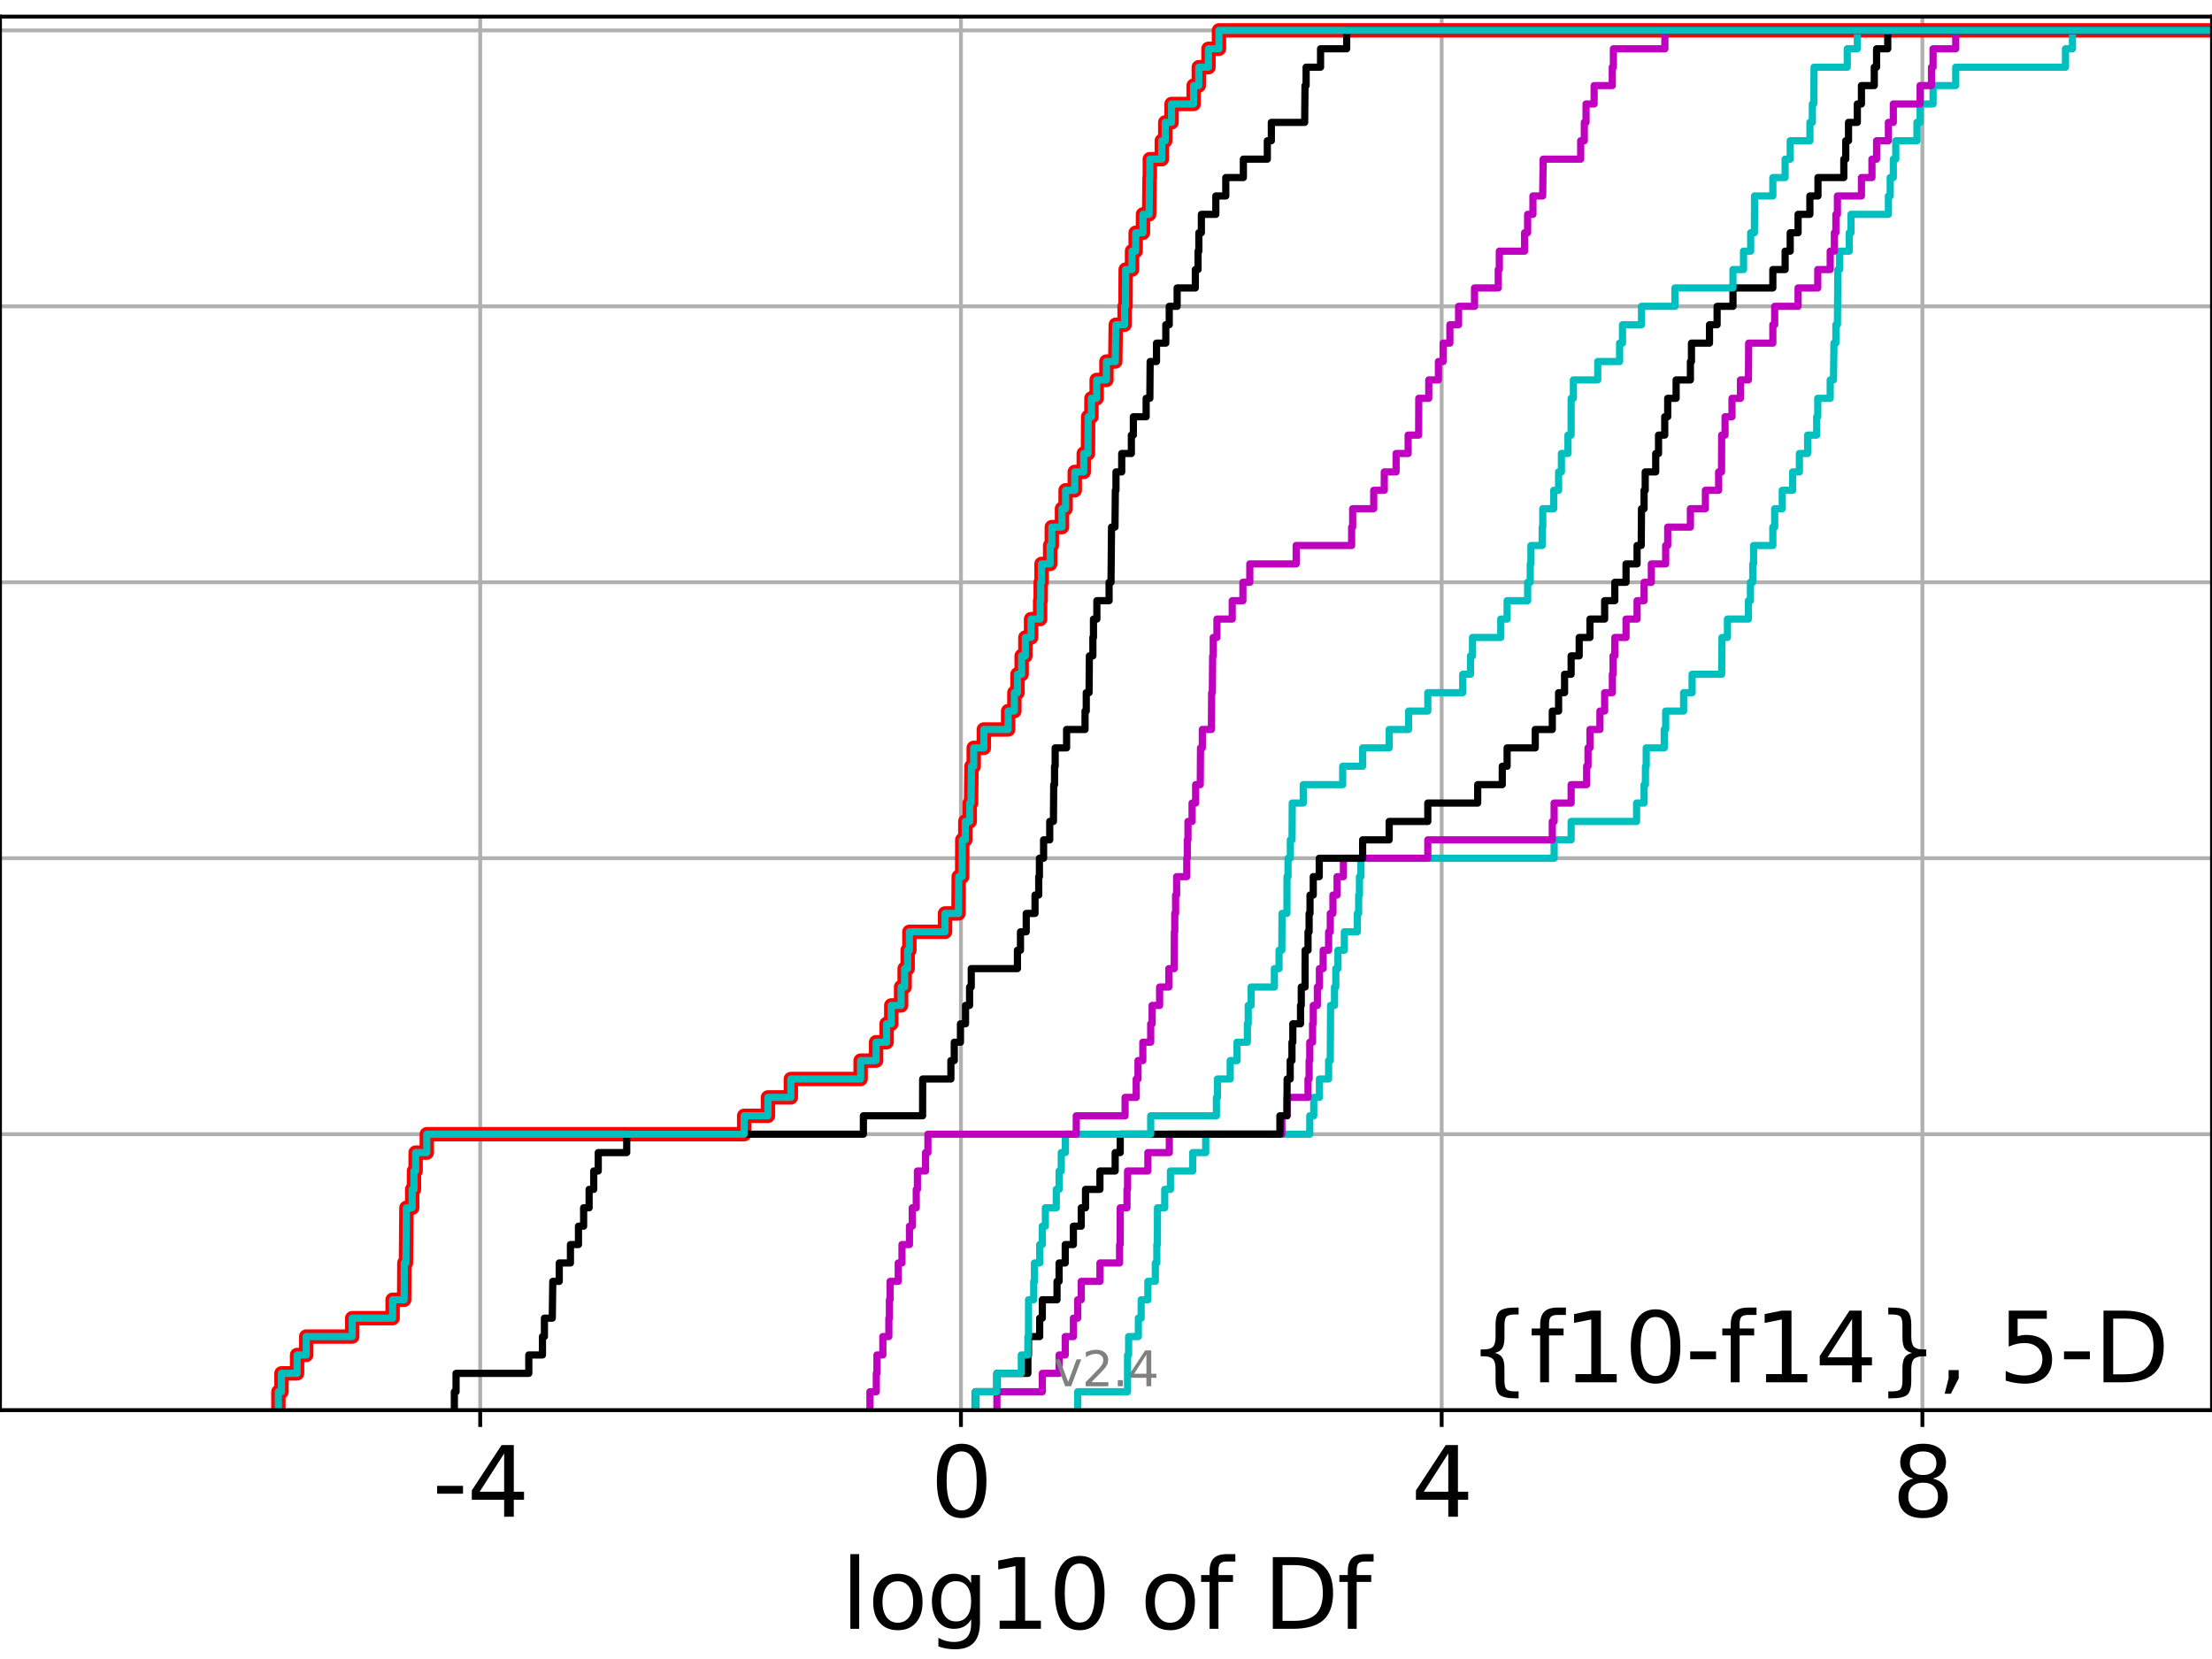<?xml version="1.0" encoding="utf-8" standalone="no"?>
<!DOCTYPE svg PUBLIC "-//W3C//DTD SVG 1.1//EN"
  "http://www.w3.org/Graphics/SVG/1.1/DTD/svg11.dtd">
<svg height="345.6pt" version="1.1" viewBox="0 0 460.8 345.6" width="460.8pt" xmlns="http://www.w3.org/2000/svg" xmlns:xlink="http://www.w3.org/1999/xlink">
 <defs>
  <style type="text/css">*{stroke-linecap:butt;stroke-linejoin:round;}</style>
 </defs>
 <g id="figure_1">
  <g id="patch_1">
   <path d="M 0 345.6 
L 460.8 345.6 
L 460.8 0 
L 0 0 
z
" style="fill:#ffffff;"/>
  </g>
  <g id="axes_1">
   <g id="patch_2">
    <path d="M 0 293.76 
L 460.8 293.76 
L 460.8 3.456 
L 0 3.456 
z
" style="fill:#ffffff;"/>
   </g>
   <g id="matplotlib.axis_1">
    <g id="xtick_1">
     <g id="line2d_1">
      <path clip-path="url(#p1ee7473527)" d="M 100.037 293.76 
L 100.037 3.456 
" style="fill:none;stroke:#b0b0b0;stroke-linecap:square;stroke-width:0.8;"/>
     </g>
     <g id="line2d_2">
      <defs>
       <path d="M 0 0 
L 0 3.5 
" id="m1dd30a733c" style="stroke:#000000;stroke-width:0.8;"/>
      </defs>
      <g>
       <use style="stroke:#000000;stroke-width:0.8;" x="100.037" xlink:href="#m1dd30a733c" y="293.76"/>
      </g>
     </g>
     <g id="text_1">
      <!-- -4 -->
      <g transform="translate(90.066 315.957)scale(0.2 -0.2)">
       <defs>
        <path d="M 313 2009 
L 1997 2009 
L 1997 1497 
L 313 1497 
L 313 2009 
z
" id="DejaVuSans-2d" transform="scale(0.016)"/>
        <path d="M 2419 4116 
L 825 1625 
L 2419 1625 
L 2419 4116 
z
M 2253 4666 
L 3047 4666 
L 3047 1625 
L 3713 1625 
L 3713 1100 
L 3047 1100 
L 3047 0 
L 2419 0 
L 2419 1100 
L 313 1100 
L 313 1709 
L 2253 4666 
z
" id="DejaVuSans-34" transform="scale(0.016)"/>
       </defs>
       <use xlink:href="#DejaVuSans-2d"/>
       <use x="36.084" xlink:href="#DejaVuSans-34"/>
      </g>
     </g>
    </g>
    <g id="xtick_2">
     <g id="line2d_3">
      <path clip-path="url(#p1ee7473527)" d="M 200.181 293.76 
L 200.181 3.456 
" style="fill:none;stroke:#b0b0b0;stroke-linecap:square;stroke-width:0.8;"/>
     </g>
     <g id="line2d_4">
      <g>
       <use style="stroke:#000000;stroke-width:0.8;" x="200.181" xlink:href="#m1dd30a733c" y="293.76"/>
      </g>
     </g>
     <g id="text_2">
      <!-- 0 -->
      <g transform="translate(193.819 315.957)scale(0.2 -0.2)">
       <defs>
        <path d="M 2034 4250 
Q 1547 4250 1301 3770 
Q 1056 3291 1056 2328 
Q 1056 1369 1301 889 
Q 1547 409 2034 409 
Q 2525 409 2770 889 
Q 3016 1369 3016 2328 
Q 3016 3291 2770 3770 
Q 2525 4250 2034 4250 
z
M 2034 4750 
Q 2819 4750 3233 4129 
Q 3647 3509 3647 2328 
Q 3647 1150 3233 529 
Q 2819 -91 2034 -91 
Q 1250 -91 836 529 
Q 422 1150 422 2328 
Q 422 3509 836 4129 
Q 1250 4750 2034 4750 
z
" id="DejaVuSans-30" transform="scale(0.016)"/>
       </defs>
       <use xlink:href="#DejaVuSans-30"/>
      </g>
     </g>
    </g>
    <g id="xtick_3">
     <g id="line2d_5">
      <path clip-path="url(#p1ee7473527)" d="M 300.326 293.76 
L 300.326 3.456 
" style="fill:none;stroke:#b0b0b0;stroke-linecap:square;stroke-width:0.8;"/>
     </g>
     <g id="line2d_6">
      <g>
       <use style="stroke:#000000;stroke-width:0.8;" x="300.326" xlink:href="#m1dd30a733c" y="293.76"/>
      </g>
     </g>
     <g id="text_3">
      <!-- 4 -->
      <g transform="translate(293.964 315.957)scale(0.2 -0.2)">
       <use xlink:href="#DejaVuSans-34"/>
      </g>
     </g>
    </g>
    <g id="xtick_4">
     <g id="line2d_7">
      <path clip-path="url(#p1ee7473527)" d="M 400.471 293.76 
L 400.471 3.456 
" style="fill:none;stroke:#b0b0b0;stroke-linecap:square;stroke-width:0.8;"/>
     </g>
     <g id="line2d_8">
      <g>
       <use style="stroke:#000000;stroke-width:0.8;" x="400.471" xlink:href="#m1dd30a733c" y="293.76"/>
      </g>
     </g>
     <g id="text_4">
      <!-- 8 -->
      <g transform="translate(394.108 315.957)scale(0.2 -0.2)">
       <defs>
        <path d="M 2034 2216 
Q 1584 2216 1326 1975 
Q 1069 1734 1069 1313 
Q 1069 891 1326 650 
Q 1584 409 2034 409 
Q 2484 409 2743 651 
Q 3003 894 3003 1313 
Q 3003 1734 2745 1975 
Q 2488 2216 2034 2216 
z
M 1403 2484 
Q 997 2584 770 2862 
Q 544 3141 544 3541 
Q 544 4100 942 4425 
Q 1341 4750 2034 4750 
Q 2731 4750 3128 4425 
Q 3525 4100 3525 3541 
Q 3525 3141 3298 2862 
Q 3072 2584 2669 2484 
Q 3125 2378 3379 2068 
Q 3634 1759 3634 1313 
Q 3634 634 3220 271 
Q 2806 -91 2034 -91 
Q 1263 -91 848 271 
Q 434 634 434 1313 
Q 434 1759 690 2068 
Q 947 2378 1403 2484 
z
M 1172 3481 
Q 1172 3119 1398 2916 
Q 1625 2713 2034 2713 
Q 2441 2713 2670 2916 
Q 2900 3119 2900 3481 
Q 2900 3844 2670 4047 
Q 2441 4250 2034 4250 
Q 1625 4250 1398 4047 
Q 1172 3844 1172 3481 
z
" id="DejaVuSans-38" transform="scale(0.016)"/>
       </defs>
       <use xlink:href="#DejaVuSans-38"/>
      </g>
     </g>
    </g>
    <g id="text_5">
     <!-- log10 of Df -->
     <g transform="translate(175.214 339.313)scale(0.2 -0.2)">
      <defs>
       <path d="M 603 4863 
L 1178 4863 
L 1178 0 
L 603 0 
L 603 4863 
z
" id="DejaVuSans-6c" transform="scale(0.016)"/>
       <path d="M 1959 3097 
Q 1497 3097 1228 2736 
Q 959 2375 959 1747 
Q 959 1119 1226 758 
Q 1494 397 1959 397 
Q 2419 397 2687 759 
Q 2956 1122 2956 1747 
Q 2956 2369 2687 2733 
Q 2419 3097 1959 3097 
z
M 1959 3584 
Q 2709 3584 3137 3096 
Q 3566 2609 3566 1747 
Q 3566 888 3137 398 
Q 2709 -91 1959 -91 
Q 1206 -91 779 398 
Q 353 888 353 1747 
Q 353 2609 779 3096 
Q 1206 3584 1959 3584 
z
" id="DejaVuSans-6f" transform="scale(0.016)"/>
       <path d="M 2906 1791 
Q 2906 2416 2648 2759 
Q 2391 3103 1925 3103 
Q 1463 3103 1205 2759 
Q 947 2416 947 1791 
Q 947 1169 1205 825 
Q 1463 481 1925 481 
Q 2391 481 2648 825 
Q 2906 1169 2906 1791 
z
M 3481 434 
Q 3481 -459 3084 -895 
Q 2688 -1331 1869 -1331 
Q 1566 -1331 1297 -1286 
Q 1028 -1241 775 -1147 
L 775 -588 
Q 1028 -725 1275 -790 
Q 1522 -856 1778 -856 
Q 2344 -856 2625 -561 
Q 2906 -266 2906 331 
L 2906 616 
Q 2728 306 2450 153 
Q 2172 0 1784 0 
Q 1141 0 747 490 
Q 353 981 353 1791 
Q 353 2603 747 3093 
Q 1141 3584 1784 3584 
Q 2172 3584 2450 3431 
Q 2728 3278 2906 2969 
L 2906 3500 
L 3481 3500 
L 3481 434 
z
" id="DejaVuSans-67" transform="scale(0.016)"/>
       <path d="M 794 531 
L 1825 531 
L 1825 4091 
L 703 3866 
L 703 4441 
L 1819 4666 
L 2450 4666 
L 2450 531 
L 3481 531 
L 3481 0 
L 794 0 
L 794 531 
z
" id="DejaVuSans-31" transform="scale(0.016)"/>
       <path id="DejaVuSans-20" transform="scale(0.016)"/>
       <path d="M 2375 4863 
L 2375 4384 
L 1825 4384 
Q 1516 4384 1395 4259 
Q 1275 4134 1275 3809 
L 1275 3500 
L 2222 3500 
L 2222 3053 
L 1275 3053 
L 1275 0 
L 697 0 
L 697 3053 
L 147 3053 
L 147 3500 
L 697 3500 
L 697 3744 
Q 697 4328 969 4595 
Q 1241 4863 1831 4863 
L 2375 4863 
z
" id="DejaVuSans-66" transform="scale(0.016)"/>
       <path d="M 1259 4147 
L 1259 519 
L 2022 519 
Q 2988 519 3436 956 
Q 3884 1394 3884 2338 
Q 3884 3275 3436 3711 
Q 2988 4147 2022 4147 
L 1259 4147 
z
M 628 4666 
L 1925 4666 
Q 3281 4666 3915 4102 
Q 4550 3538 4550 2338 
Q 4550 1131 3912 565 
Q 3275 0 1925 0 
L 628 0 
L 628 4666 
z
" id="DejaVuSans-44" transform="scale(0.016)"/>
      </defs>
      <use xlink:href="#DejaVuSans-6c"/>
      <use x="27.783" xlink:href="#DejaVuSans-6f"/>
      <use x="88.965" xlink:href="#DejaVuSans-67"/>
      <use x="152.441" xlink:href="#DejaVuSans-31"/>
      <use x="216.064" xlink:href="#DejaVuSans-30"/>
      <use x="279.688" xlink:href="#DejaVuSans-20"/>
      <use x="311.475" xlink:href="#DejaVuSans-6f"/>
      <use x="372.656" xlink:href="#DejaVuSans-66"/>
      <use x="407.861" xlink:href="#DejaVuSans-20"/>
      <use x="439.648" xlink:href="#DejaVuSans-44"/>
      <use x="516.65" xlink:href="#DejaVuSans-66"/>
     </g>
    </g>
   </g>
   <g id="matplotlib.axis_2">
    <g id="ytick_1">
     <g id="line2d_9">
      <path clip-path="url(#p1ee7473527)" d="M 0 293.76 
L 460.8 293.76 
" style="fill:none;stroke:#b0b0b0;stroke-linecap:square;stroke-width:0.8;"/>
     </g>
     <g id="line2d_10">
      <defs>
       <path d="M 0 0 
L -3.5 0 
" id="md5ec14423f" style="stroke:#000000;stroke-width:0.8;"/>
      </defs>
      <g>
       <use style="stroke:#000000;stroke-width:0.8;" x="0" xlink:href="#md5ec14423f" y="293.76"/>
      </g>
     </g>
    </g>
    <g id="ytick_2">
     <g id="line2d_11">
      <path clip-path="url(#p1ee7473527)" d="M 0 236.274 
L 460.8 236.274 
" style="fill:none;stroke:#b0b0b0;stroke-linecap:square;stroke-width:0.8;"/>
     </g>
     <g id="line2d_12">
      <g>
       <use style="stroke:#000000;stroke-width:0.8;" x="0" xlink:href="#md5ec14423f" y="236.274"/>
      </g>
     </g>
    </g>
    <g id="ytick_3">
     <g id="line2d_13">
      <path clip-path="url(#p1ee7473527)" d="M 0 178.788 
L 460.8 178.788 
" style="fill:none;stroke:#b0b0b0;stroke-linecap:square;stroke-width:0.8;"/>
     </g>
     <g id="line2d_14">
      <g>
       <use style="stroke:#000000;stroke-width:0.8;" x="0" xlink:href="#md5ec14423f" y="178.788"/>
      </g>
     </g>
    </g>
    <g id="ytick_4">
     <g id="line2d_15">
      <path clip-path="url(#p1ee7473527)" d="M 0 121.302 
L 460.8 121.302 
" style="fill:none;stroke:#b0b0b0;stroke-linecap:square;stroke-width:0.8;"/>
     </g>
     <g id="line2d_16">
      <g>
       <use style="stroke:#000000;stroke-width:0.8;" x="0" xlink:href="#md5ec14423f" y="121.302"/>
      </g>
     </g>
    </g>
    <g id="ytick_5">
     <g id="line2d_17">
      <path clip-path="url(#p1ee7473527)" d="M 0 63.816 
L 460.8 63.816 
" style="fill:none;stroke:#b0b0b0;stroke-linecap:square;stroke-width:0.8;"/>
     </g>
     <g id="line2d_18">
      <g>
       <use style="stroke:#000000;stroke-width:0.8;" x="0" xlink:href="#md5ec14423f" y="63.816"/>
      </g>
     </g>
    </g>
    <g id="ytick_6">
     <g id="line2d_19">
      <path clip-path="url(#p1ee7473527)" d="M 0 6.33 
L 460.8 6.33 
" style="fill:none;stroke:#b0b0b0;stroke-linecap:square;stroke-width:0.8;"/>
     </g>
     <g id="line2d_20">
      <g>
       <use style="stroke:#000000;stroke-width:0.8;" x="0" xlink:href="#md5ec14423f" y="6.33"/>
      </g>
     </g>
    </g>
   </g>
   <g id="line2d_21">
    <path clip-path="url(#p1ee7473527)" d="M 57.995 293.76 
L 57.995 289.928 
L 58.634 289.928 
L 58.634 286.095 
L 61.89 286.095 
L 61.89 282.263 
L 63.79 282.263 
L 63.79 278.43 
L 73.37 278.43 
L 73.37 274.598 
L 81.788 274.598 
L 81.788 270.766 
L 84.194 270.766 
L 84.232 263.101 
L 84.561 263.101 
L 84.662 251.604 
L 85.866 251.604 
L 85.866 247.771 
L 86.241 247.771 
L 86.241 243.939 
L 86.583 243.939 
L 86.583 240.106 
L 88.907 240.106 
L 88.907 236.274 
L 155.023 236.274 
L 155.023 232.442 
L 159.981 232.442 
L 159.981 228.609 
L 164.747 228.609 
L 164.747 224.777 
L 179.284 224.777 
L 179.284 220.944 
L 182.507 220.944 
L 182.507 217.112 
L 184.691 217.112 
L 184.691 213.28 
L 185.667 213.28 
L 185.667 209.447 
L 187.715 209.447 
L 187.715 205.615 
L 188.452 205.615 
L 188.452 201.782 
L 189.08 201.782 
L 189.08 197.95 
L 189.444 197.95 
L 189.444 194.118 
L 196.87 194.118 
L 196.87 190.285 
L 199.666 190.285 
L 199.717 182.621 
L 200.434 182.621 
L 200.464 174.956 
L 201.091 174.956 
L 201.091 171.123 
L 202.013 171.123 
L 202.013 167.291 
L 202.292 167.291 
L 202.377 159.626 
L 202.841 159.626 
L 202.841 155.794 
L 204.953 155.794 
L 204.953 151.961 
L 210.013 151.961 
L 210.013 148.129 
L 211.313 148.129 
L 211.313 144.297 
L 211.957 144.297 
L 211.957 140.464 
L 212.828 140.464 
L 212.828 136.632 
L 213.603 136.632 
L 213.603 132.799 
L 214.79 132.799 
L 214.79 128.967 
L 216.679 128.967 
L 216.679 125.135 
L 216.794 125.135 
L 216.794 121.302 
L 216.968 121.302 
L 216.968 117.47 
L 218.768 117.47 
L 218.768 113.637 
L 219.109 113.637 
L 219.109 109.805 
L 221.229 109.805 
L 221.229 105.973 
L 221.984 105.973 
L 221.984 102.14 
L 223.891 102.14 
L 223.891 98.308 
L 225.764 98.308 
L 225.764 94.475 
L 226.641 94.475 
L 226.685 86.811 
L 227.366 86.811 
L 227.366 82.978 
L 228.453 82.978 
L 228.453 79.146 
L 230.486 79.146 
L 230.486 75.313 
L 232.329 75.313 
L 232.438 67.649 
L 234.274 67.649 
L 234.274 63.816 
L 234.463 63.816 
L 234.498 56.151 
L 235.817 56.151 
L 235.817 52.319 
L 236.578 52.319 
L 236.578 48.487 
L 238.105 48.487 
L 238.105 44.654 
L 239.384 44.654 
L 239.474 36.989 
L 239.526 36.989 
L 239.526 33.157 
L 242.026 33.157 
L 242.026 29.325 
L 242.744 29.325 
L 242.744 25.492 
L 244.053 25.492 
L 244.053 21.66 
L 248.653 21.66 
L 248.653 17.827 
L 249.727 17.827 
L 249.727 13.995 
L 251.746 13.995 
L 251.746 10.163 
L 253.934 10.163 
L 253.934 6.33 
L 253.934 6.33 
L 460.8 6.33 
L 460.8 6.33 
" style="fill:none;stroke:#ff0000;stroke-linecap:square;stroke-width:3;"/>
   </g>
   <g id="line2d_22">
    <path clip-path="url(#p1ee7473527)" d="M 224.504 293.76 
L 224.504 289.928 
L 234.887 289.928 
L 234.894 282.263 
L 235.114 282.263 
L 235.114 278.43 
L 237.139 278.43 
L 237.139 274.598 
L 237.725 274.598 
L 237.725 270.766 
L 239.122 270.766 
L 239.122 266.933 
L 240.677 266.933 
L 240.677 263.101 
L 240.985 263.101 
L 240.985 259.268 
L 241.1 259.268 
L 241.124 251.604 
L 242.632 251.604 
L 242.632 247.771 
L 243.822 247.771 
L 243.822 243.939 
L 248.462 243.939 
L 248.462 240.106 
L 251.175 240.106 
L 251.175 236.274 
L 272.849 236.274 
L 272.849 232.442 
L 273.674 232.442 
L 273.674 228.609 
L 274.858 228.609 
L 274.858 224.777 
L 276.772 224.777 
L 276.772 220.944 
L 277.118 220.944 
L 277.181 209.447 
L 278.002 209.447 
L 278.002 205.615 
L 278.273 205.615 
L 278.273 201.782 
L 278.715 201.782 
L 278.715 197.95 
L 280.049 197.95 
L 280.049 194.118 
L 282.755 194.118 
L 282.755 190.285 
L 283.035 190.285 
L 283.035 186.453 
L 283.197 186.453 
L 283.197 182.621 
L 283.499 182.621 
L 283.499 178.788 
L 323.752 178.788 
L 323.752 174.956 
L 327.296 174.956 
L 327.296 171.123 
L 340.932 171.123 
L 340.932 167.291 
L 342.492 167.291 
L 342.492 163.459 
L 342.777 163.459 
L 342.777 159.626 
L 342.938 159.626 
L 342.938 155.794 
L 346.689 155.794 
L 346.689 151.961 
L 346.99 151.961 
L 346.99 148.129 
L 350.724 148.129 
L 350.724 144.297 
L 352.494 144.297 
L 352.494 140.464 
L 358.653 140.464 
L 358.718 132.799 
L 359.856 132.799 
L 359.856 128.967 
L 364.228 128.967 
L 364.228 125.135 
L 364.647 125.135 
L 364.647 121.302 
L 365.131 121.302 
L 365.131 117.47 
L 365.303 117.47 
L 365.303 113.637 
L 369.314 113.637 
L 369.314 109.805 
L 369.699 109.805 
L 369.699 105.973 
L 371.275 105.973 
L 371.275 102.14 
L 373.442 102.14 
L 373.442 98.308 
L 374.847 98.308 
L 374.847 94.475 
L 376.558 94.475 
L 376.558 90.643 
L 378.444 90.643 
L 378.444 86.811 
L 378.671 86.811 
L 378.671 82.978 
L 381.262 82.978 
L 381.262 79.146 
L 381.944 79.146 
L 382.047 71.481 
L 382.446 71.481 
L 382.446 67.649 
L 382.768 67.649 
L 382.85 56.151 
L 383.234 56.151 
L 383.234 52.319 
L 385.239 52.319 
L 385.239 48.487 
L 385.593 48.487 
L 385.593 44.654 
L 393.389 44.654 
L 393.389 40.822 
L 393.762 40.822 
L 393.762 36.989 
L 394.413 36.989 
L 394.413 33.157 
L 394.924 33.157 
L 394.924 29.325 
L 399.336 29.325 
L 399.336 25.492 
L 399.994 25.492 
L 399.994 21.66 
L 402.689 21.66 
L 402.689 17.827 
L 407.411 17.827 
L 407.411 13.995 
L 430.28 13.995 
L 430.28 10.163 
L 431.732 10.163 
L 431.732 6.33 
L 431.732 6.33 
L 460.8 6.33 
L 460.8 6.33 
" style="fill:none;stroke:#00bfbf;stroke-linecap:square;stroke-width:1.5;"/>
   </g>
   <g id="line2d_23">
    <path clip-path="url(#p1ee7473527)" d="M 207.675 293.76 
L 207.675 289.928 
L 217.134 289.928 
L 217.134 286.095 
L 220.627 286.095 
L 220.627 282.263 
L 221.907 282.263 
L 221.907 278.43 
L 223.606 278.43 
L 223.606 274.598 
L 224.504 274.598 
L 224.504 270.766 
L 225.244 270.766 
L 225.244 266.933 
L 229.138 266.933 
L 229.138 263.101 
L 233.228 263.101 
L 233.228 259.268 
L 233.354 259.268 
L 233.366 251.604 
L 234.773 251.604 
L 234.773 247.771 
L 234.894 247.771 
L 234.894 243.939 
L 239.122 243.939 
L 239.122 240.106 
L 243.59 240.106 
L 243.59 236.274 
L 267.033 236.274 
L 267.033 232.442 
L 268.131 232.442 
L 268.131 228.609 
L 272.484 228.609 
L 272.484 224.777 
L 272.713 224.777 
L 272.713 220.944 
L 272.849 220.944 
L 272.849 217.112 
L 273.434 217.112 
L 273.434 213.28 
L 273.577 213.28 
L 273.577 209.447 
L 274.43 209.447 
L 274.43 205.615 
L 274.858 205.615 
L 274.858 201.782 
L 275.636 201.782 
L 275.636 197.95 
L 276.772 197.95 
L 276.772 194.118 
L 277.118 194.118 
L 277.118 190.285 
L 277.676 190.285 
L 277.676 186.453 
L 278.535 186.453 
L 278.535 182.621 
L 279.86 182.621 
L 279.86 178.788 
L 297.438 178.788 
L 297.438 174.956 
L 323.373 174.956 
L 323.373 171.123 
L 323.752 171.123 
L 323.752 167.291 
L 327.296 167.291 
L 327.296 163.459 
L 330.524 163.459 
L 330.524 159.626 
L 330.811 159.626 
L 330.811 155.794 
L 331.215 155.794 
L 331.215 151.961 
L 333.294 151.961 
L 333.294 148.129 
L 334.277 148.129 
L 334.277 144.297 
L 335.886 144.297 
L 335.886 140.464 
L 336.031 140.464 
L 336.031 136.632 
L 336.394 136.632 
L 336.394 132.799 
L 338.735 132.799 
L 338.735 128.967 
L 341.034 128.967 
L 341.034 125.135 
L 342.492 125.135 
L 342.492 121.302 
L 344.003 121.302 
L 344.003 117.47 
L 346.99 117.47 
L 346.99 113.637 
L 347.414 113.637 
L 347.414 109.805 
L 352.141 109.805 
L 352.141 105.973 
L 355.265 105.973 
L 355.265 102.14 
L 358.022 102.14 
L 358.022 98.308 
L 358.63 98.308 
L 358.653 90.643 
L 359.36 90.643 
L 359.36 86.811 
L 360.805 86.811 
L 360.805 82.978 
L 362.568 82.978 
L 362.568 79.146 
L 364.228 79.146 
L 364.279 71.481 
L 369.314 71.481 
L 369.314 67.649 
L 369.699 67.649 
L 369.699 63.816 
L 374.573 63.816 
L 374.573 59.984 
L 378.671 59.984 
L 378.671 56.151 
L 381.262 56.151 
L 381.262 52.319 
L 382.134 52.319 
L 382.134 48.487 
L 382.446 48.487 
L 382.446 44.654 
L 382.768 44.654 
L 382.768 40.822 
L 387.773 40.822 
L 387.773 36.989 
L 389.962 36.989 
L 389.962 33.157 
L 390.926 33.157 
L 390.926 29.325 
L 393.389 29.325 
L 393.389 25.492 
L 394.413 25.492 
L 394.413 21.66 
L 399.994 21.66 
L 399.994 17.827 
L 402.363 17.827 
L 402.363 13.995 
L 402.689 13.995 
L 402.689 10.163 
L 407.411 10.163 
L 407.411 6.33 
L 407.411 6.33 
L 460.8 6.33 
L 460.8 6.33 
" style="fill:none;stroke:#bf00bf;stroke-linecap:square;stroke-width:1.5;"/>
   </g>
   <g id="line2d_24">
    <path clip-path="url(#p1ee7473527)" d="M 203.203 293.76 
L 203.203 289.928 
L 207.675 289.928 
L 207.675 286.095 
L 214.127 286.095 
L 214.127 282.263 
L 214.263 282.263 
L 214.263 278.43 
L 216.586 278.43 
L 216.586 274.598 
L 217.134 274.598 
L 217.134 270.766 
L 220.199 270.766 
L 220.199 266.933 
L 220.627 266.933 
L 220.627 263.101 
L 221.907 263.101 
L 221.907 259.268 
L 223.606 259.268 
L 223.606 255.436 
L 225.244 255.436 
L 225.244 251.604 
L 226.136 251.604 
L 226.136 247.771 
L 229.138 247.771 
L 229.138 243.939 
L 232.31 243.939 
L 232.31 240.106 
L 233.366 240.106 
L 233.366 236.274 
L 266.629 236.274 
L 266.629 232.442 
L 268.087 232.442 
L 268.131 224.777 
L 268.772 224.777 
L 268.772 220.944 
L 269.138 220.944 
L 269.138 217.112 
L 269.319 217.112 
L 269.319 213.28 
L 270.923 213.28 
L 270.923 209.447 
L 271.081 209.447 
L 271.081 205.615 
L 271.871 205.615 
L 271.883 197.95 
L 272.484 197.95 
L 272.484 194.118 
L 272.713 194.118 
L 272.713 190.285 
L 272.902 190.285 
L 272.902 186.453 
L 273.577 186.453 
L 273.577 182.621 
L 274.823 182.621 
L 274.823 178.788 
L 283.862 178.788 
L 283.862 174.956 
L 289.392 174.956 
L 289.392 171.123 
L 297.438 171.123 
L 297.438 167.291 
L 307.832 167.291 
L 307.832 163.459 
L 312.949 163.459 
L 312.949 159.626 
L 313.96 159.626 
L 313.96 155.794 
L 319.821 155.794 
L 319.821 151.961 
L 323.373 151.961 
L 323.373 148.129 
L 324.683 148.129 
L 324.683 144.297 
L 325.928 144.297 
L 325.928 140.464 
L 327.296 140.464 
L 327.296 136.632 
L 328.975 136.632 
L 328.975 132.799 
L 331.215 132.799 
L 331.215 128.967 
L 334.277 128.967 
L 334.277 125.135 
L 336.394 125.135 
L 336.394 121.302 
L 338.735 121.302 
L 338.735 117.47 
L 341.034 117.47 
L 341.034 113.637 
L 341.898 113.637 
L 341.954 105.973 
L 342.492 105.973 
L 342.492 102.14 
L 342.729 102.14 
L 342.729 98.308 
L 344.913 98.308 
L 344.913 94.475 
L 345.502 94.475 
L 345.502 90.643 
L 346.794 90.643 
L 346.794 86.811 
L 347.414 86.811 
L 347.414 82.978 
L 349.165 82.978 
L 349.165 79.146 
L 352.141 79.146 
L 352.141 75.313 
L 352.364 75.313 
L 352.364 71.481 
L 356.118 71.481 
L 356.118 67.649 
L 357.706 67.649 
L 357.706 63.816 
L 361.008 63.816 
L 361.008 59.984 
L 369.314 59.984 
L 369.314 56.151 
L 371.875 56.151 
L 371.875 52.319 
L 372.933 52.319 
L 372.933 48.487 
L 374.573 48.487 
L 374.573 44.654 
L 377.033 44.654 
L 377.033 40.822 
L 378.717 40.822 
L 378.717 36.989 
L 384.101 36.989 
L 384.101 33.157 
L 384.505 33.157 
L 384.505 29.325 
L 385.078 29.325 
L 385.078 25.492 
L 386.917 25.492 
L 386.917 21.66 
L 387.773 21.66 
L 387.773 17.827 
L 390.444 17.827 
L 390.444 13.995 
L 390.926 13.995 
L 390.926 10.163 
L 393.251 10.163 
L 393.251 6.33 
L 393.251 6.33 
L 460.8 6.33 
L 460.8 6.33 
" style="fill:none;stroke:#000000;stroke-linecap:square;stroke-width:1.5;"/>
   </g>
   <g id="line2d_25">
    <path clip-path="url(#p1ee7473527)" d="M 203.203 293.76 
L 203.203 289.928 
L 207.675 289.928 
L 207.675 286.095 
L 212.754 286.095 
L 212.754 282.263 
L 214.127 282.263 
L 214.127 278.43 
L 214.258 278.43 
L 214.263 270.766 
L 215.34 270.766 
L 215.34 266.933 
L 215.493 266.933 
L 215.493 263.101 
L 216.586 263.101 
L 216.586 259.268 
L 217.134 259.268 
L 217.134 255.436 
L 217.771 255.436 
L 217.771 251.604 
L 220.042 251.604 
L 220.042 247.771 
L 220.627 247.771 
L 220.627 243.939 
L 221.081 243.939 
L 221.081 240.106 
L 221.933 240.106 
L 221.933 236.274 
L 239.71 236.274 
L 239.71 232.442 
L 253.398 232.442 
L 253.398 228.609 
L 253.614 228.609 
L 253.614 224.777 
L 256.271 224.777 
L 256.271 220.944 
L 257.694 220.944 
L 257.694 217.112 
L 259.849 217.112 
L 259.849 213.28 
L 260.029 213.28 
L 260.029 209.447 
L 260.629 209.447 
L 260.629 205.615 
L 265.477 205.615 
L 265.477 201.782 
L 266.446 201.782 
L 266.446 197.95 
L 267.026 197.95 
L 267.072 190.285 
L 268.087 190.285 
L 268.111 182.621 
L 268.318 182.621 
L 268.318 178.788 
L 268.801 178.788 
L 268.801 174.956 
L 269.156 174.956 
L 269.198 167.291 
L 271.488 167.291 
L 271.488 163.459 
L 279.708 163.459 
L 279.708 159.626 
L 283.862 159.626 
L 283.862 155.794 
L 289.392 155.794 
L 289.392 151.961 
L 293.433 151.961 
L 293.433 148.129 
L 297.438 148.129 
L 297.438 144.297 
L 304.705 144.297 
L 304.705 140.464 
L 306.331 140.464 
L 306.331 136.632 
L 306.75 136.632 
L 306.75 132.799 
L 312.636 132.799 
L 312.636 128.967 
L 313.96 128.967 
L 313.96 125.135 
L 318.238 125.135 
L 318.238 121.302 
L 318.775 121.302 
L 318.775 117.47 
L 318.922 117.47 
L 318.922 113.637 
L 321.27 113.637 
L 321.27 109.805 
L 321.384 109.805 
L 321.384 105.973 
L 323.675 105.973 
L 323.675 102.14 
L 324.683 102.14 
L 324.683 98.308 
L 325.271 98.308 
L 325.271 94.475 
L 326.634 94.475 
L 326.634 90.643 
L 327.293 90.643 
L 327.296 82.978 
L 327.767 82.978 
L 327.767 79.146 
L 332.835 79.146 
L 332.835 75.313 
L 337.39 75.313 
L 337.39 71.481 
L 337.995 71.481 
L 337.995 67.649 
L 341.954 67.649 
L 341.954 63.816 
L 348.918 63.816 
L 348.918 59.984 
L 361.008 59.984 
L 361.008 56.151 
L 363.206 56.151 
L 363.206 52.319 
L 364.697 52.319 
L 364.697 48.487 
L 365.475 48.487 
L 365.501 40.822 
L 369.314 40.822 
L 369.314 36.989 
L 371.875 36.989 
L 371.875 33.157 
L 372.933 33.157 
L 372.933 29.325 
L 377.04 29.325 
L 377.04 25.492 
L 377.549 25.492 
L 377.549 21.66 
L 377.83 21.66 
L 377.907 13.995 
L 384.819 13.995 
L 384.819 10.163 
L 386.917 10.163 
L 386.917 6.33 
L 386.917 6.33 
L 460.8 6.33 
L 460.8 6.33 
" style="fill:none;stroke:#00bfbf;stroke-linecap:square;stroke-width:1.5;"/>
   </g>
   <g id="line2d_26">
    <path clip-path="url(#p1ee7473527)" d="M 181.224 293.76 
L 181.224 289.928 
L 182.549 289.928 
L 182.549 286.095 
L 182.682 286.095 
L 182.682 282.263 
L 183.91 282.263 
L 183.91 278.43 
L 185.162 278.43 
L 185.162 274.598 
L 185.275 274.598 
L 185.275 270.766 
L 185.427 270.766 
L 185.427 266.933 
L 187.116 266.933 
L 187.116 263.101 
L 187.901 263.101 
L 187.901 259.268 
L 189.457 259.268 
L 189.457 255.436 
L 190.041 255.436 
L 190.041 251.604 
L 190.872 251.604 
L 190.872 247.771 
L 191.114 247.771 
L 191.114 243.939 
L 192.805 243.939 
L 192.805 240.106 
L 193.303 240.106 
L 193.303 236.274 
L 224.206 236.274 
L 224.206 232.442 
L 234.373 232.442 
L 234.373 228.609 
L 236.692 228.609 
L 236.692 224.777 
L 237.063 224.777 
L 237.063 220.944 
L 238.069 220.944 
L 238.069 217.112 
L 239.71 217.112 
L 239.71 213.28 
L 240.007 213.28 
L 240.007 209.447 
L 241.569 209.447 
L 241.569 205.615 
L 243.484 205.615 
L 243.484 201.782 
L 244.605 201.782 
L 244.64 194.118 
L 244.724 194.118 
L 244.724 190.285 
L 244.901 190.285 
L 244.901 186.453 
L 245.112 186.453 
L 245.112 182.621 
L 247.221 182.621 
L 247.221 178.788 
L 247.334 178.788 
L 247.334 174.956 
L 247.478 174.956 
L 247.478 171.123 
L 248.331 171.123 
L 248.331 167.291 
L 249.072 167.291 
L 249.072 163.459 
L 250.036 163.459 
L 250.089 155.794 
L 250.466 155.794 
L 250.466 151.961 
L 252.358 151.961 
L 252.407 144.297 
L 252.549 144.297 
L 252.62 136.632 
L 252.733 136.632 
L 252.733 132.799 
L 253.51 132.799 
L 253.51 128.967 
L 256.695 128.967 
L 256.695 125.135 
L 258.918 125.135 
L 258.918 121.302 
L 260.357 121.302 
L 260.357 117.47 
L 270.016 117.47 
L 270.016 113.637 
L 281.572 113.637 
L 281.572 109.805 
L 281.784 109.805 
L 281.784 105.973 
L 286.173 105.973 
L 286.173 102.14 
L 288.371 102.14 
L 288.371 98.308 
L 290.834 98.308 
L 290.834 94.475 
L 293.339 94.475 
L 293.339 90.643 
L 295.529 90.643 
L 295.557 82.978 
L 297.638 82.978 
L 297.638 79.146 
L 299.649 79.146 
L 299.649 75.313 
L 300.628 75.313 
L 300.628 71.481 
L 302.038 71.481 
L 302.038 67.649 
L 303.849 67.649 
L 303.849 63.816 
L 307.167 63.816 
L 307.167 59.984 
L 312.112 59.984 
L 312.112 56.151 
L 312.334 56.151 
L 312.334 52.319 
L 317.598 52.319 
L 317.598 48.487 
L 318.232 48.487 
L 318.232 44.654 
L 319.335 44.654 
L 319.335 40.822 
L 321.365 40.822 
L 321.469 33.157 
L 329.287 33.157 
L 329.287 29.325 
L 330.04 29.325 
L 330.04 25.492 
L 330.405 25.492 
L 330.405 21.66 
L 332.087 21.66 
L 332.087 17.827 
L 335.866 17.827 
L 335.866 13.995 
L 336.098 13.995 
L 336.098 10.163 
L 346.825 10.163 
L 346.825 6.33 
L 346.825 6.33 
L 460.8 6.33 
L 460.8 6.33 
" style="fill:none;stroke:#bf00bf;stroke-linecap:square;stroke-width:1.5;"/>
   </g>
   <g id="line2d_27">
    <path clip-path="url(#p1ee7473527)" d="M 94.65 293.76 
L 94.65 289.928 
L 95.004 289.928 
L 95.004 286.095 
L 110.158 286.095 
L 110.158 282.263 
L 113.004 282.263 
L 113.004 278.43 
L 113.411 278.43 
L 113.411 274.598 
L 115.049 274.598 
L 115.154 266.933 
L 116.498 266.933 
L 116.498 263.101 
L 118.834 263.101 
L 118.834 259.268 
L 120.506 259.268 
L 120.506 255.436 
L 121.581 255.436 
L 121.581 251.604 
L 122.724 251.604 
L 122.724 247.771 
L 123.683 247.771 
L 123.683 243.939 
L 124.627 243.939 
L 124.627 240.106 
L 130.559 240.106 
L 130.559 236.274 
L 179.86 236.274 
L 179.86 232.442 
L 192.192 232.442 
L 192.212 224.777 
L 198.089 224.777 
L 198.089 220.944 
L 198.792 220.944 
L 198.792 217.112 
L 200.082 217.112 
L 200.082 213.28 
L 201.139 213.28 
L 201.139 209.447 
L 201.982 209.447 
L 201.982 205.615 
L 202.331 205.615 
L 202.331 201.782 
L 211.95 201.782 
L 211.95 197.95 
L 212.584 197.95 
L 212.584 194.118 
L 213.783 194.118 
L 213.783 190.285 
L 215.614 190.285 
L 215.614 186.453 
L 216.386 186.453 
L 216.386 182.621 
L 216.529 182.621 
L 216.529 178.788 
L 217.4 178.788 
L 217.4 174.956 
L 218.677 174.956 
L 218.677 171.123 
L 219.448 171.123 
L 219.51 163.459 
L 219.682 163.459 
L 219.682 159.626 
L 219.811 159.626 
L 219.811 155.794 
L 222.192 155.794 
L 222.192 151.961 
L 226.033 151.961 
L 226.033 148.129 
L 226.288 148.129 
L 226.288 144.297 
L 226.87 144.297 
L 226.939 136.632 
L 227.665 136.632 
L 227.665 132.799 
L 227.791 132.799 
L 227.791 128.967 
L 228.497 128.967 
L 228.497 125.135 
L 231.046 125.135 
L 231.046 121.302 
L 231.443 121.302 
L 231.553 109.805 
L 232.272 109.805 
L 232.346 102.14 
L 232.479 102.14 
L 232.479 98.308 
L 233.674 98.308 
L 233.674 94.475 
L 235.685 94.475 
L 235.685 90.643 
L 236.099 90.643 
L 236.099 86.811 
L 238.763 86.811 
L 238.763 82.978 
L 239.534 82.978 
L 239.597 75.313 
L 240.923 75.313 
L 240.923 71.481 
L 242.858 71.481 
L 242.858 67.649 
L 243.577 67.649 
L 243.577 63.816 
L 245.22 63.816 
L 245.22 59.984 
L 249.011 59.984 
L 249.011 56.151 
L 249.575 56.151 
L 249.575 52.319 
L 249.744 52.319 
L 249.744 48.487 
L 250.268 48.487 
L 250.268 44.654 
L 253.28 44.654 
L 253.28 40.822 
L 255.353 40.822 
L 255.353 36.989 
L 259.015 36.989 
L 259.015 33.157 
L 264.006 33.157 
L 264.006 29.325 
L 264.845 29.325 
L 264.845 25.492 
L 271.786 25.492 
L 271.857 17.827 
L 272.087 17.827 
L 272.087 13.995 
L 275.096 13.995 
L 275.096 10.163 
L 280.54 10.163 
L 280.54 6.33 
L 280.54 6.33 
L 460.8 6.33 
L 460.8 6.33 
" style="fill:none;stroke:#000000;stroke-linecap:square;stroke-width:1.5;"/>
   </g>
   <g id="line2d_28">
    <path clip-path="url(#p1ee7473527)" d="M 57.995 293.76 
L 57.995 289.928 
L 58.634 289.928 
L 58.634 286.095 
L 61.89 286.095 
L 61.89 282.263 
L 63.79 282.263 
L 63.79 278.43 
L 73.37 278.43 
L 73.37 274.598 
L 81.788 274.598 
L 81.788 270.766 
L 84.194 270.766 
L 84.232 263.101 
L 84.561 263.101 
L 84.662 251.604 
L 85.866 251.604 
L 85.866 247.771 
L 86.241 247.771 
L 86.241 243.939 
L 86.583 243.939 
L 86.583 240.106 
L 88.907 240.106 
L 88.907 236.274 
L 155.023 236.274 
L 155.023 232.442 
L 159.981 232.442 
L 159.981 228.609 
L 164.747 228.609 
L 164.747 224.777 
L 179.284 224.777 
L 179.284 220.944 
L 182.507 220.944 
L 182.507 217.112 
L 184.691 217.112 
L 184.691 213.28 
L 185.667 213.28 
L 185.667 209.447 
L 187.715 209.447 
L 187.715 205.615 
L 188.452 205.615 
L 188.452 201.782 
L 189.08 201.782 
L 189.08 197.95 
L 189.444 197.95 
L 189.444 194.118 
L 196.87 194.118 
L 196.87 190.285 
L 199.666 190.285 
L 199.717 182.621 
L 200.434 182.621 
L 200.464 174.956 
L 201.091 174.956 
L 201.091 171.123 
L 202.013 171.123 
L 202.013 167.291 
L 202.292 167.291 
L 202.377 159.626 
L 202.841 159.626 
L 202.841 155.794 
L 204.953 155.794 
L 204.953 151.961 
L 210.013 151.961 
L 210.013 148.129 
L 211.313 148.129 
L 211.313 144.297 
L 211.957 144.297 
L 211.957 140.464 
L 212.828 140.464 
L 212.828 136.632 
L 213.603 136.632 
L 213.603 132.799 
L 214.79 132.799 
L 214.79 128.967 
L 216.679 128.967 
L 216.679 125.135 
L 216.794 125.135 
L 216.794 121.302 
L 216.968 121.302 
L 216.968 117.47 
L 218.768 117.47 
L 218.768 113.637 
L 219.109 113.637 
L 219.109 109.805 
L 221.229 109.805 
L 221.229 105.973 
L 221.984 105.973 
L 221.984 102.14 
L 223.891 102.14 
L 223.891 98.308 
L 225.764 98.308 
L 225.764 94.475 
L 226.641 94.475 
L 226.685 86.811 
L 227.366 86.811 
L 227.366 82.978 
L 228.453 82.978 
L 228.453 79.146 
L 230.486 79.146 
L 230.486 75.313 
L 232.329 75.313 
L 232.438 67.649 
L 234.274 67.649 
L 234.274 63.816 
L 234.463 63.816 
L 234.498 56.151 
L 235.817 56.151 
L 235.817 52.319 
L 236.578 52.319 
L 236.578 48.487 
L 238.105 48.487 
L 238.105 44.654 
L 239.384 44.654 
L 239.474 36.989 
L 239.526 36.989 
L 239.526 33.157 
L 242.026 33.157 
L 242.026 29.325 
L 242.744 29.325 
L 242.744 25.492 
L 244.053 25.492 
L 244.053 21.66 
L 248.653 21.66 
L 248.653 17.827 
L 249.727 17.827 
L 249.727 13.995 
L 251.746 13.995 
L 251.746 10.163 
L 253.934 10.163 
L 253.934 6.33 
L 253.934 6.33 
L 460.8 6.33 
L 460.8 6.33 
" style="fill:none;stroke:#00bfbf;stroke-linecap:square;stroke-width:1.5;"/>
   </g>
   <g id="patch_3">
    <path d="M 0 293.76 
L 0 3.456 
" style="fill:none;stroke:#000000;stroke-linecap:square;stroke-linejoin:miter;stroke-width:0.8;"/>
   </g>
   <g id="patch_4">
    <path d="M 460.8 293.76 
L 460.8 3.456 
" style="fill:none;stroke:#000000;stroke-linecap:square;stroke-linejoin:miter;stroke-width:0.8;"/>
   </g>
   <g id="patch_5">
    <path d="M 0 293.76 
L 460.8 293.76 
" style="fill:none;stroke:#000000;stroke-linecap:square;stroke-linejoin:miter;stroke-width:0.8;"/>
   </g>
   <g id="patch_6">
    <path d="M 0 3.456 
L 460.8 3.456 
" style="fill:none;stroke:#000000;stroke-linecap:square;stroke-linejoin:miter;stroke-width:0.8;"/>
   </g>
   <g id="text_6">
    <!-- {f10-f14}, 5-D -->
    <g transform="translate(305.884 287.954)scale(0.2 -0.2)">
     <defs>
      <path d="M 3272 -594 
L 3272 -1044 
L 3078 -1044 
Q 2300 -1044 2036 -812 
Q 1772 -581 1772 109 
L 1772 856 
Q 1772 1328 1603 1509 
Q 1434 1691 991 1691 
L 800 1691 
L 800 2138 
L 991 2138 
Q 1438 2138 1605 2317 
Q 1772 2497 1772 2963 
L 1772 3713 
Q 1772 4403 2036 4633 
Q 2300 4863 3078 4863 
L 3272 4863 
L 3272 4416 
L 3059 4416 
Q 2619 4416 2484 4278 
Q 2350 4141 2350 3700 
L 2350 2925 
Q 2350 2434 2208 2212 
Q 2066 1991 1722 1913 
Q 2069 1828 2209 1606 
Q 2350 1384 2350 897 
L 2350 122 
Q 2350 -319 2484 -456 
Q 2619 -594 3059 -594 
L 3272 -594 
z
" id="DejaVuSans-7b" transform="scale(0.016)"/>
      <path d="M 800 -594 
L 1019 -594 
Q 1456 -594 1589 -459 
Q 1722 -325 1722 122 
L 1722 897 
Q 1722 1384 1862 1606 
Q 2003 1828 2350 1913 
Q 2003 1991 1862 2212 
Q 1722 2434 1722 2925 
L 1722 3700 
Q 1722 4144 1589 4280 
Q 1456 4416 1019 4416 
L 800 4416 
L 800 4863 
L 997 4863 
Q 1775 4863 2036 4633 
Q 2297 4403 2297 3713 
L 2297 2963 
Q 2297 2497 2465 2317 
Q 2634 2138 3078 2138 
L 3272 2138 
L 3272 1691 
L 3078 1691 
Q 2634 1691 2465 1509 
Q 2297 1328 2297 856 
L 2297 109 
Q 2297 -581 2036 -812 
Q 1775 -1044 997 -1044 
L 800 -1044 
L 800 -594 
z
" id="DejaVuSans-7d" transform="scale(0.016)"/>
      <path d="M 750 794 
L 1409 794 
L 1409 256 
L 897 -744 
L 494 -744 
L 750 256 
L 750 794 
z
" id="DejaVuSans-2c" transform="scale(0.016)"/>
      <path d="M 691 4666 
L 3169 4666 
L 3169 4134 
L 1269 4134 
L 1269 2991 
Q 1406 3038 1543 3061 
Q 1681 3084 1819 3084 
Q 2600 3084 3056 2656 
Q 3513 2228 3513 1497 
Q 3513 744 3044 326 
Q 2575 -91 1722 -91 
Q 1428 -91 1123 -41 
Q 819 9 494 109 
L 494 744 
Q 775 591 1075 516 
Q 1375 441 1709 441 
Q 2250 441 2565 725 
Q 2881 1009 2881 1497 
Q 2881 1984 2565 2268 
Q 2250 2553 1709 2553 
Q 1456 2553 1204 2497 
Q 953 2441 691 2322 
L 691 4666 
z
" id="DejaVuSans-35" transform="scale(0.016)"/>
     </defs>
     <use xlink:href="#DejaVuSans-7b"/>
     <use x="63.623" xlink:href="#DejaVuSans-66"/>
     <use x="98.828" xlink:href="#DejaVuSans-31"/>
     <use x="162.451" xlink:href="#DejaVuSans-30"/>
     <use x="226.074" xlink:href="#DejaVuSans-2d"/>
     <use x="262.158" xlink:href="#DejaVuSans-66"/>
     <use x="297.363" xlink:href="#DejaVuSans-31"/>
     <use x="360.986" xlink:href="#DejaVuSans-34"/>
     <use x="424.609" xlink:href="#DejaVuSans-7d"/>
     <use x="488.232" xlink:href="#DejaVuSans-2c"/>
     <use x="520.02" xlink:href="#DejaVuSans-20"/>
     <use x="551.807" xlink:href="#DejaVuSans-35"/>
     <use x="615.43" xlink:href="#DejaVuSans-2d"/>
     <use x="651.514" xlink:href="#DejaVuSans-44"/>
    </g>
   </g>
   <g id="text_7">
    <!-- v2.4 -->
    <g style="fill:#808080;" transform="translate(219.489 288.777)scale(0.1 -0.1)">
     <defs>
      <path d="M 191 3500 
L 800 3500 
L 1894 563 
L 2988 3500 
L 3597 3500 
L 2284 0 
L 1503 0 
L 191 3500 
z
" id="DejaVuSans-76" transform="scale(0.016)"/>
      <path d="M 1228 531 
L 3431 531 
L 3431 0 
L 469 0 
L 469 531 
Q 828 903 1448 1529 
Q 2069 2156 2228 2338 
Q 2531 2678 2651 2914 
Q 2772 3150 2772 3378 
Q 2772 3750 2511 3984 
Q 2250 4219 1831 4219 
Q 1534 4219 1204 4116 
Q 875 4013 500 3803 
L 500 4441 
Q 881 4594 1212 4672 
Q 1544 4750 1819 4750 
Q 2544 4750 2975 4387 
Q 3406 4025 3406 3419 
Q 3406 3131 3298 2873 
Q 3191 2616 2906 2266 
Q 2828 2175 2409 1742 
Q 1991 1309 1228 531 
z
" id="DejaVuSans-32" transform="scale(0.016)"/>
      <path d="M 684 794 
L 1344 794 
L 1344 0 
L 684 0 
L 684 794 
z
" id="DejaVuSans-2e" transform="scale(0.016)"/>
     </defs>
     <use xlink:href="#DejaVuSans-76"/>
     <use x="59.18" xlink:href="#DejaVuSans-32"/>
     <use x="122.803" xlink:href="#DejaVuSans-2e"/>
     <use x="154.59" xlink:href="#DejaVuSans-34"/>
    </g>
   </g>
  </g>
 </g>
 <defs>
  <clipPath id="p1ee7473527">
   <rect height="290.304" width="460.8" x="0" y="3.456"/>
  </clipPath>
 </defs>
</svg>
